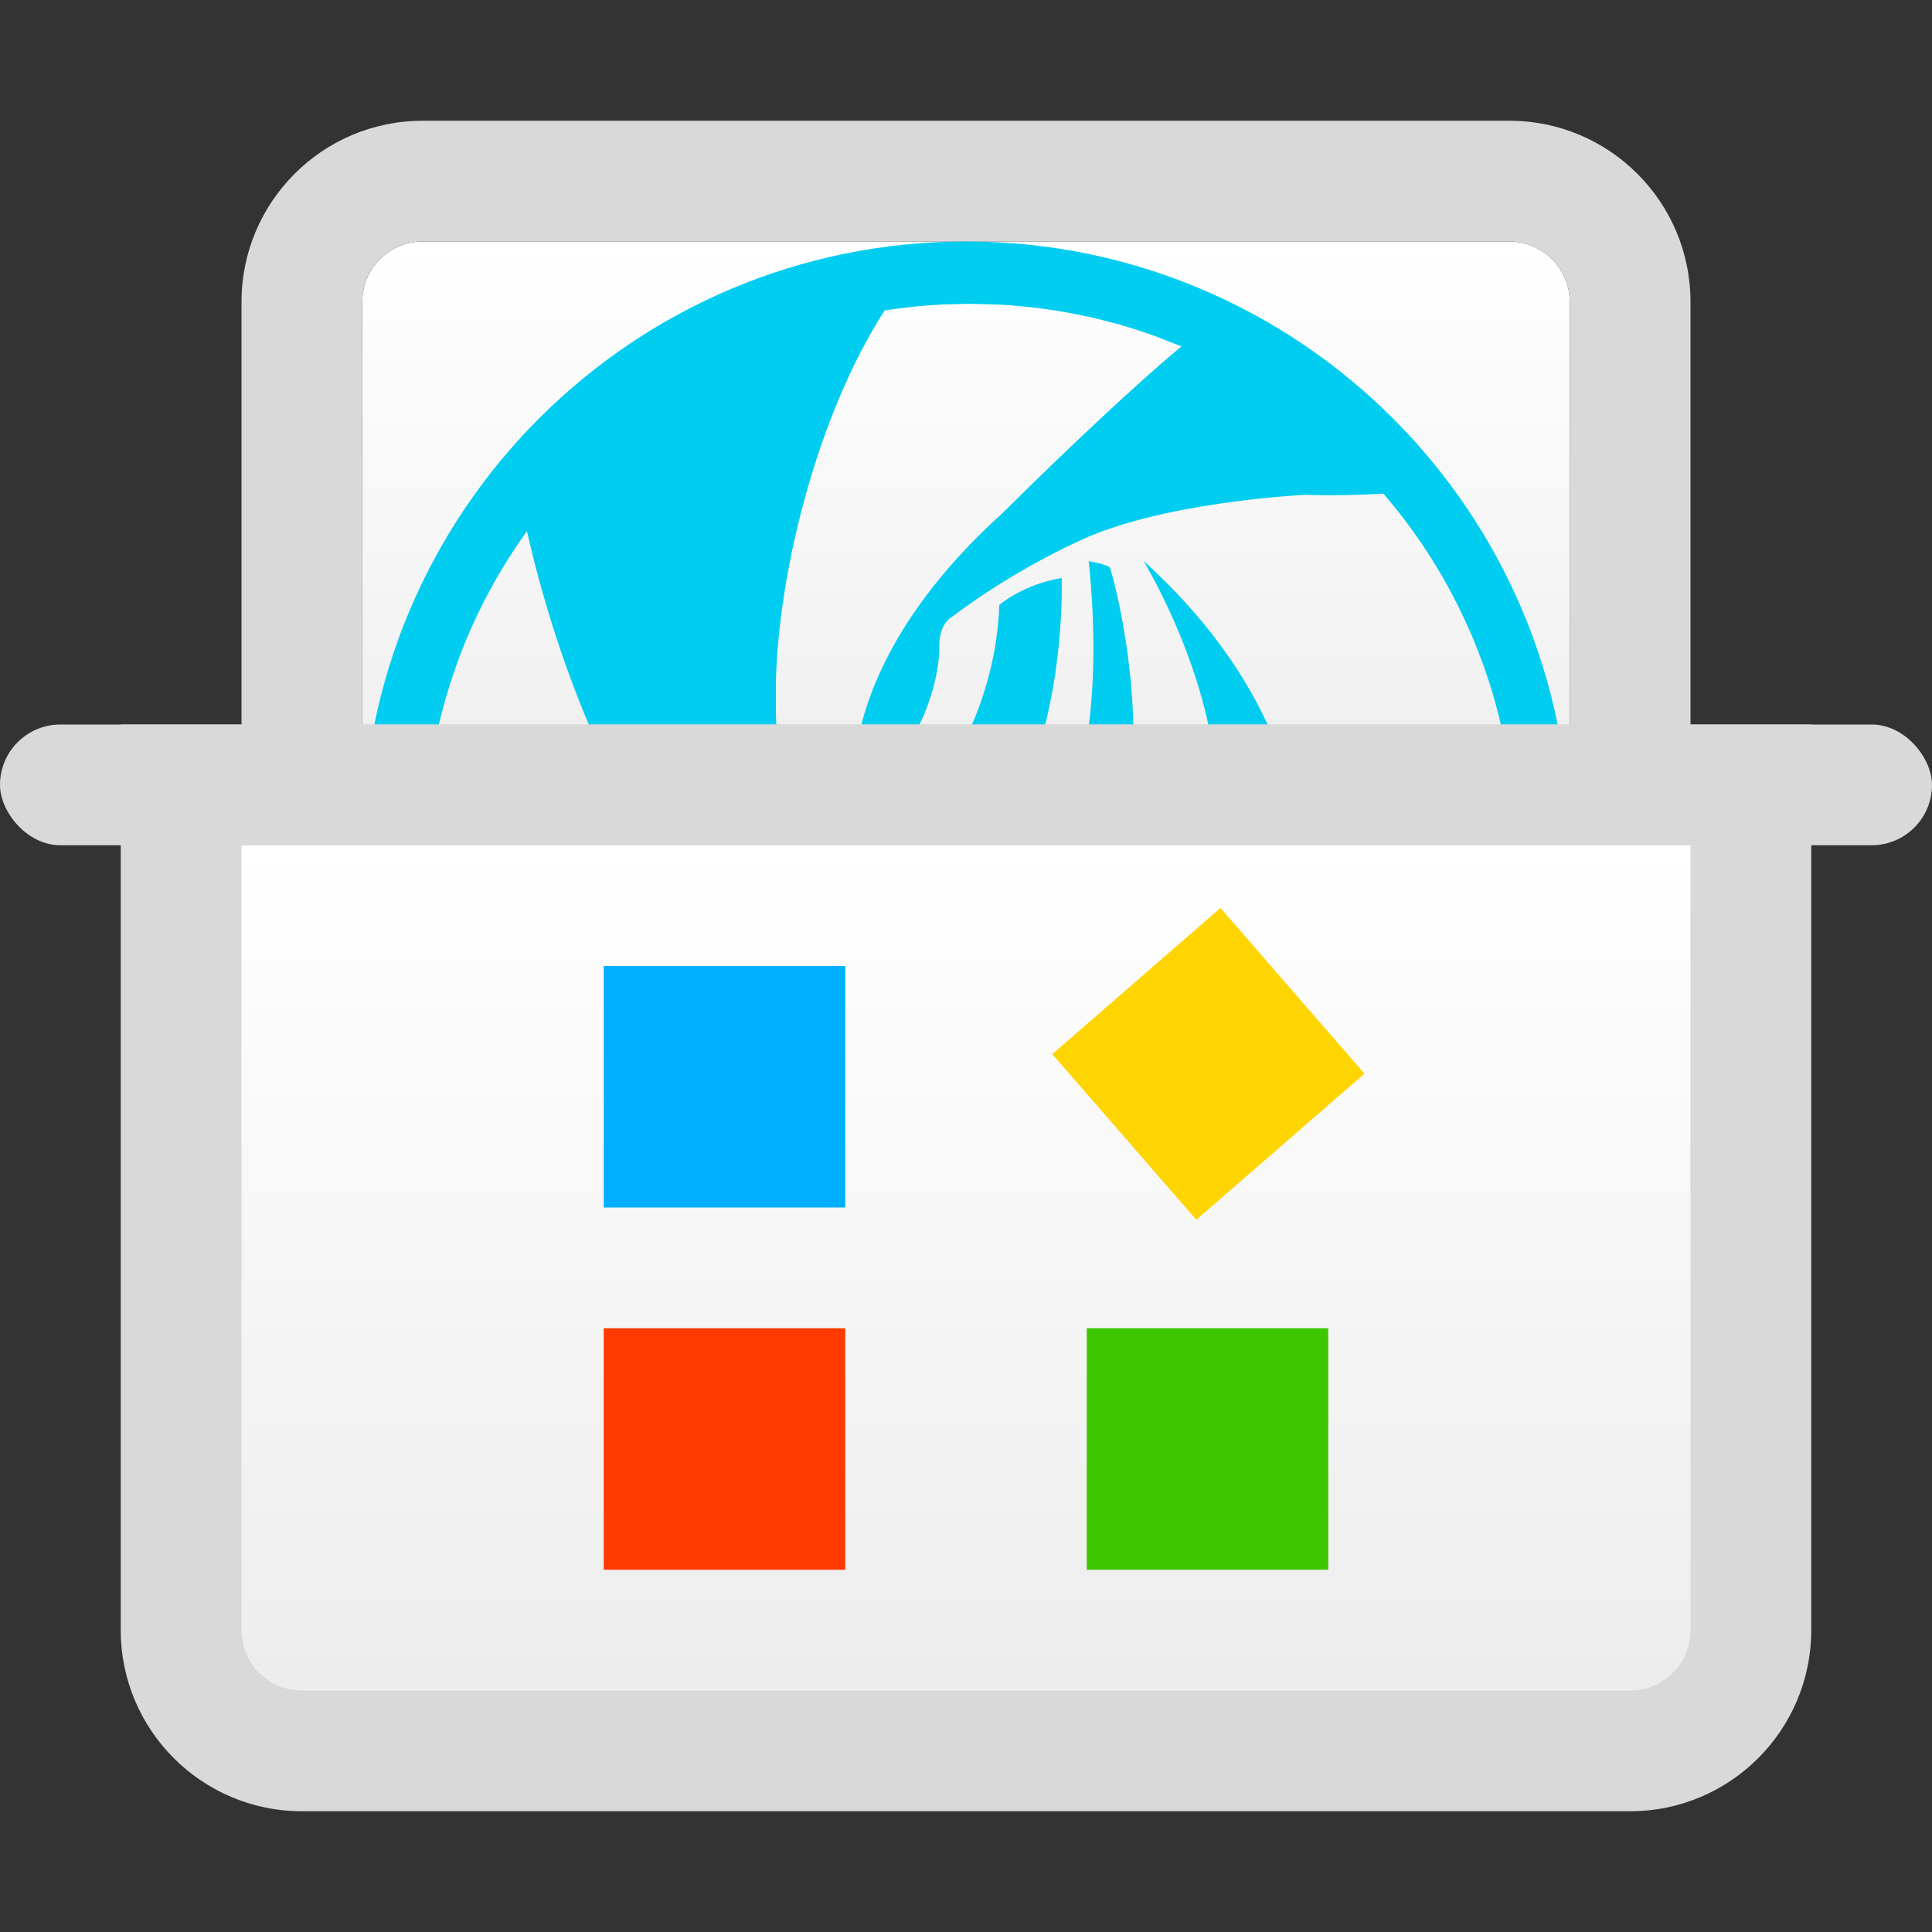 <svg xmlns="http://www.w3.org/2000/svg" width="16" height="16" viewBox="0 0 16 16">
  <rect x="0" y="0" width="16" height="16" fill="#333333" stroke="none"/>
  <defs>
    <linearGradient id="deepin-wine-assist-a" x1="50%" x2="50%" y1="0%" y2="98.139%">
      <stop offset="0%" stop-color="#FFF"/>
      <stop offset="100%" stop-color="#EDEDED"/>
    </linearGradient>
    <linearGradient id="deepin-wine-assist-b" x1="50%" x2="50%" y1="0%" y2="98.139%">
      <stop offset="0%" stop-color="#FFF"/>
      <stop offset="100%" stop-color="#EDEDED"/>
    </linearGradient>
  </defs>
  <g fill="none" fill-rule="evenodd" transform="translate(0 1)">
    <path fill="url(#deepin-wine-assist-a)" d="M3.5,1 L12.5,1 C12.776,1 13,1.224 13,1.5 L13,6 L13,6 L3,6 L3,1.5 C3,1.224 3.224,1 3.5,1 Z"/>
    <path fill="#D9D9D9" fill-rule="nonzero" d="M12.5,0 L3.5,0 C2.672,0 2,0.672 2,1.5 L2,7 L14,7 L14,1.5 C14,0.672 13.328,0 12.5,0 Z M12.5,1 C12.776,1 13,1.224 13,1.5 L13,6 L3,6 L3,1.5 C3,1.224 3.224,1 3.5,1 L12.5,1 Z"/>
    <path fill="#00CDEF" fill-rule="nonzero" d="M8,1 C10.761,1 13,3.239 13,6 C13,8.689 10.878,10.882 8.217,10.995 L8,11 L8,11 L8.025,11 L7.975,11 C5.253,10.987 3.045,8.798 3.001,6.083 L3,6 C3,3.239 5.239,1 8,1 Z M8.032,1.516 L7.812,1.521 C7.781,1.523 7.75,1.525 7.719,1.527 C7.673,1.53 7.627,1.534 7.581,1.538 L7.719,1.527 C7.648,1.532 7.577,1.538 7.506,1.546 L7.581,1.538 C7.502,1.546 7.423,1.556 7.345,1.568 L7.506,1.546 C7.446,1.553 7.386,1.562 7.326,1.571 C6.762,2.451 6.451,3.734 6.426,4.628 L6.426,4.846 C6.426,4.846 6.381,6.248 7.336,6.745 C7.336,6.745 8.193,7.124 8.778,5.9 L8.781,5.894 L8.802,5.852 C8.886,5.673 9.155,4.974 9.016,3.647 C9.016,3.647 9.173,3.675 9.19,3.7 C9.208,3.724 9.536,4.902 9.305,5.894 L9.298,5.93 C9.252,6.129 8.984,7.087 8.051,7.325 C7.008,7.592 6.196,6.947 5.645,6.34 C5.251,5.907 4.675,4.774 4.364,3.399 C4.126,3.729 3.932,4.092 3.79,4.48 C3.785,4.493 3.781,4.505 3.777,4.517 L3.79,4.48 C3.769,4.539 3.748,4.597 3.73,4.657 L3.777,4.517 C3.746,4.602 3.719,4.688 3.693,4.775 L3.73,4.657 C3.673,4.835 3.626,5.018 3.592,5.205 C3.587,5.232 3.582,5.259 3.578,5.286 L3.592,5.205 C3.577,5.285 3.564,5.367 3.554,5.448 L3.578,5.286 C3.563,5.372 3.551,5.459 3.542,5.547 L3.554,5.448 C3.544,5.526 3.535,5.604 3.529,5.683 L3.542,5.547 C3.533,5.631 3.526,5.716 3.522,5.802 L3.529,5.683 C3.521,5.798 3.516,5.915 3.516,6.032 L3.522,6.256 C3.523,6.283 3.524,6.311 3.526,6.338 C3.53,6.393 3.535,6.449 3.54,6.503 L3.526,6.338 C3.531,6.411 3.538,6.483 3.546,6.555 L3.54,6.503 C3.549,6.582 3.559,6.661 3.571,6.739 L3.546,6.555 C3.557,6.648 3.57,6.74 3.587,6.832 L3.571,6.739 C3.581,6.805 3.593,6.871 3.607,6.937 L3.587,6.832 C3.619,7.01 3.661,7.185 3.713,7.356 C3.727,7.402 3.742,7.447 3.757,7.492 L3.713,7.356 C3.736,7.431 3.761,7.504 3.787,7.577 L3.757,7.492 C3.782,7.565 3.809,7.637 3.837,7.708 L3.787,7.577 C3.811,7.643 3.836,7.708 3.863,7.772 L3.837,7.708 C3.869,7.789 3.904,7.869 3.941,7.947 L3.863,7.772 C3.893,7.843 3.925,7.914 3.958,7.984 C5.012,8.288 7.523,8.827 9.132,7.648 C10.218,6.852 10.078,5.578 10.078,5.578 C10.06,4.608 9.47,3.645 9.47,3.645 C11.765,5.721 10.408,8.028 10.408,8.028 C9.783,9.305 8.504,10.126 7.377,10.5 C7.522,10.522 7.67,10.537 7.82,10.543 L8.032,10.548 L8.032,10.548 C10.526,10.548 12.548,8.527 12.548,6.032 L12.547,6 L12.542,5.786 C12.54,5.746 12.537,5.707 12.534,5.668 C12.531,5.63 12.527,5.592 12.523,5.554 L12.534,5.668 C12.528,5.595 12.52,5.521 12.511,5.448 L12.523,5.554 C12.515,5.479 12.506,5.404 12.494,5.329 L12.511,5.448 C12.501,5.374 12.49,5.301 12.477,5.228 L12.494,5.329 C12.467,5.157 12.43,4.987 12.384,4.822 C12.373,4.781 12.361,4.74 12.349,4.7 C12.335,4.654 12.32,4.609 12.304,4.564 L12.349,4.7 C12.328,4.634 12.307,4.569 12.283,4.504 L12.304,4.564 C12.279,4.491 12.252,4.418 12.223,4.347 L12.283,4.504 C12.257,4.432 12.229,4.36 12.2,4.289 L12.223,4.347 C12.194,4.273 12.162,4.2 12.128,4.128 L12.2,4.289 C12.168,4.214 12.135,4.141 12.1,4.068 L12.128,4.128 C12.057,3.975 11.978,3.827 11.891,3.685 C11.872,3.654 11.853,3.624 11.834,3.593 L11.891,3.685 C11.853,3.622 11.813,3.561 11.772,3.5 L11.834,3.593 C11.792,3.528 11.748,3.463 11.702,3.4 L11.772,3.5 C11.731,3.439 11.687,3.378 11.643,3.319 L11.702,3.4 C11.664,3.346 11.624,3.293 11.583,3.241 L11.643,3.319 C11.596,3.257 11.548,3.196 11.498,3.137 L11.583,3.241 C11.542,3.189 11.5,3.138 11.457,3.088 C11.259,3.1 11.037,3.105 10.809,3.098 C10.809,3.098 9.588,3.155 8.903,3.496 C8.903,3.496 8.392,3.724 7.882,4.11 C7.882,4.11 7.88,4.111 7.877,4.113 L7.874,4.115 C7.849,4.132 7.774,4.197 7.779,4.363 C7.783,4.561 7.675,5.09 7.313,5.4 C7.313,5.4 7.055,5.533 7.184,5.723 C7.184,5.723 7.359,5.976 7.604,5.71 C7.604,5.71 8.237,5.058 8.276,4.009 C8.276,4.009 8.476,3.838 8.793,3.787 C8.793,3.787 8.793,3.793 8.793,3.804 L8.793,3.929 C8.786,4.334 8.709,5.506 8.069,6.153 L8.055,6.168 C7.949,6.274 7.306,6.862 7.087,5.76 C7.087,5.76 6.796,4.616 8.295,3.256 L8.331,3.221 C8.502,3.051 9.254,2.31 9.784,1.869 L9.578,1.788 C9.557,1.78 9.537,1.773 9.516,1.766 C9.461,1.747 9.405,1.729 9.349,1.711 L9.516,1.766 C9.443,1.74 9.37,1.717 9.296,1.695 L9.349,1.711 C9.256,1.683 9.162,1.658 9.067,1.635 L9.296,1.695 C9.21,1.67 9.124,1.648 9.036,1.628 L9.067,1.635 C8.992,1.618 8.916,1.602 8.84,1.588 L9.036,1.628 C8.948,1.608 8.858,1.591 8.768,1.576 L8.84,1.588 C8.755,1.573 8.669,1.56 8.583,1.549 L8.768,1.576 C8.689,1.563 8.609,1.552 8.528,1.543 L8.583,1.549 C8.511,1.541 8.438,1.533 8.364,1.528 L8.528,1.543 C8.439,1.533 8.35,1.526 8.26,1.522 L8.26,1.522 L8.032,1.516 L8.032,1.516 Z"/>
    <path fill="#D9D9D9" fill-rule="nonzero" d="M15,5 L1,5 L1,12.5 C1,13.328 1.672,14 2.5,14 L13.5,14 C14.328,14 15,13.328 15,12.5 L15,5 Z"/>
    <path fill="url(#deepin-wine-assist-b)" d="M14,6 L14,12.5 C14,12.776 13.776,13 13.5,13 L2.5,13 C2.224,13 2,12.776 2,12.5 L2,6 L14,6 Z"/>
    <g fill-rule="nonzero" transform="matrix(-1 0 0 1 11.476 6.346)">
      <rect width="2" height="2" x="4.476" y=".654" fill="#00AFFF"/>
      <rect width="2" height="2" x="4.476" y="3.654" fill="#FF3900"/>
      <rect width="2" height="2" x=".476" y="3.654" fill="#3CC700"/>
      <polygon fill="#FFD500" points="1.124 .216 2.722 1.139 1.813 2.713 .215 1.791" transform="rotate(11 1.469 1.465)"/>
    </g>
    <rect width="16" height="1" y="5" fill="#D9D9D9" fill-rule="nonzero" rx=".5"/>
  </g>
</svg>
